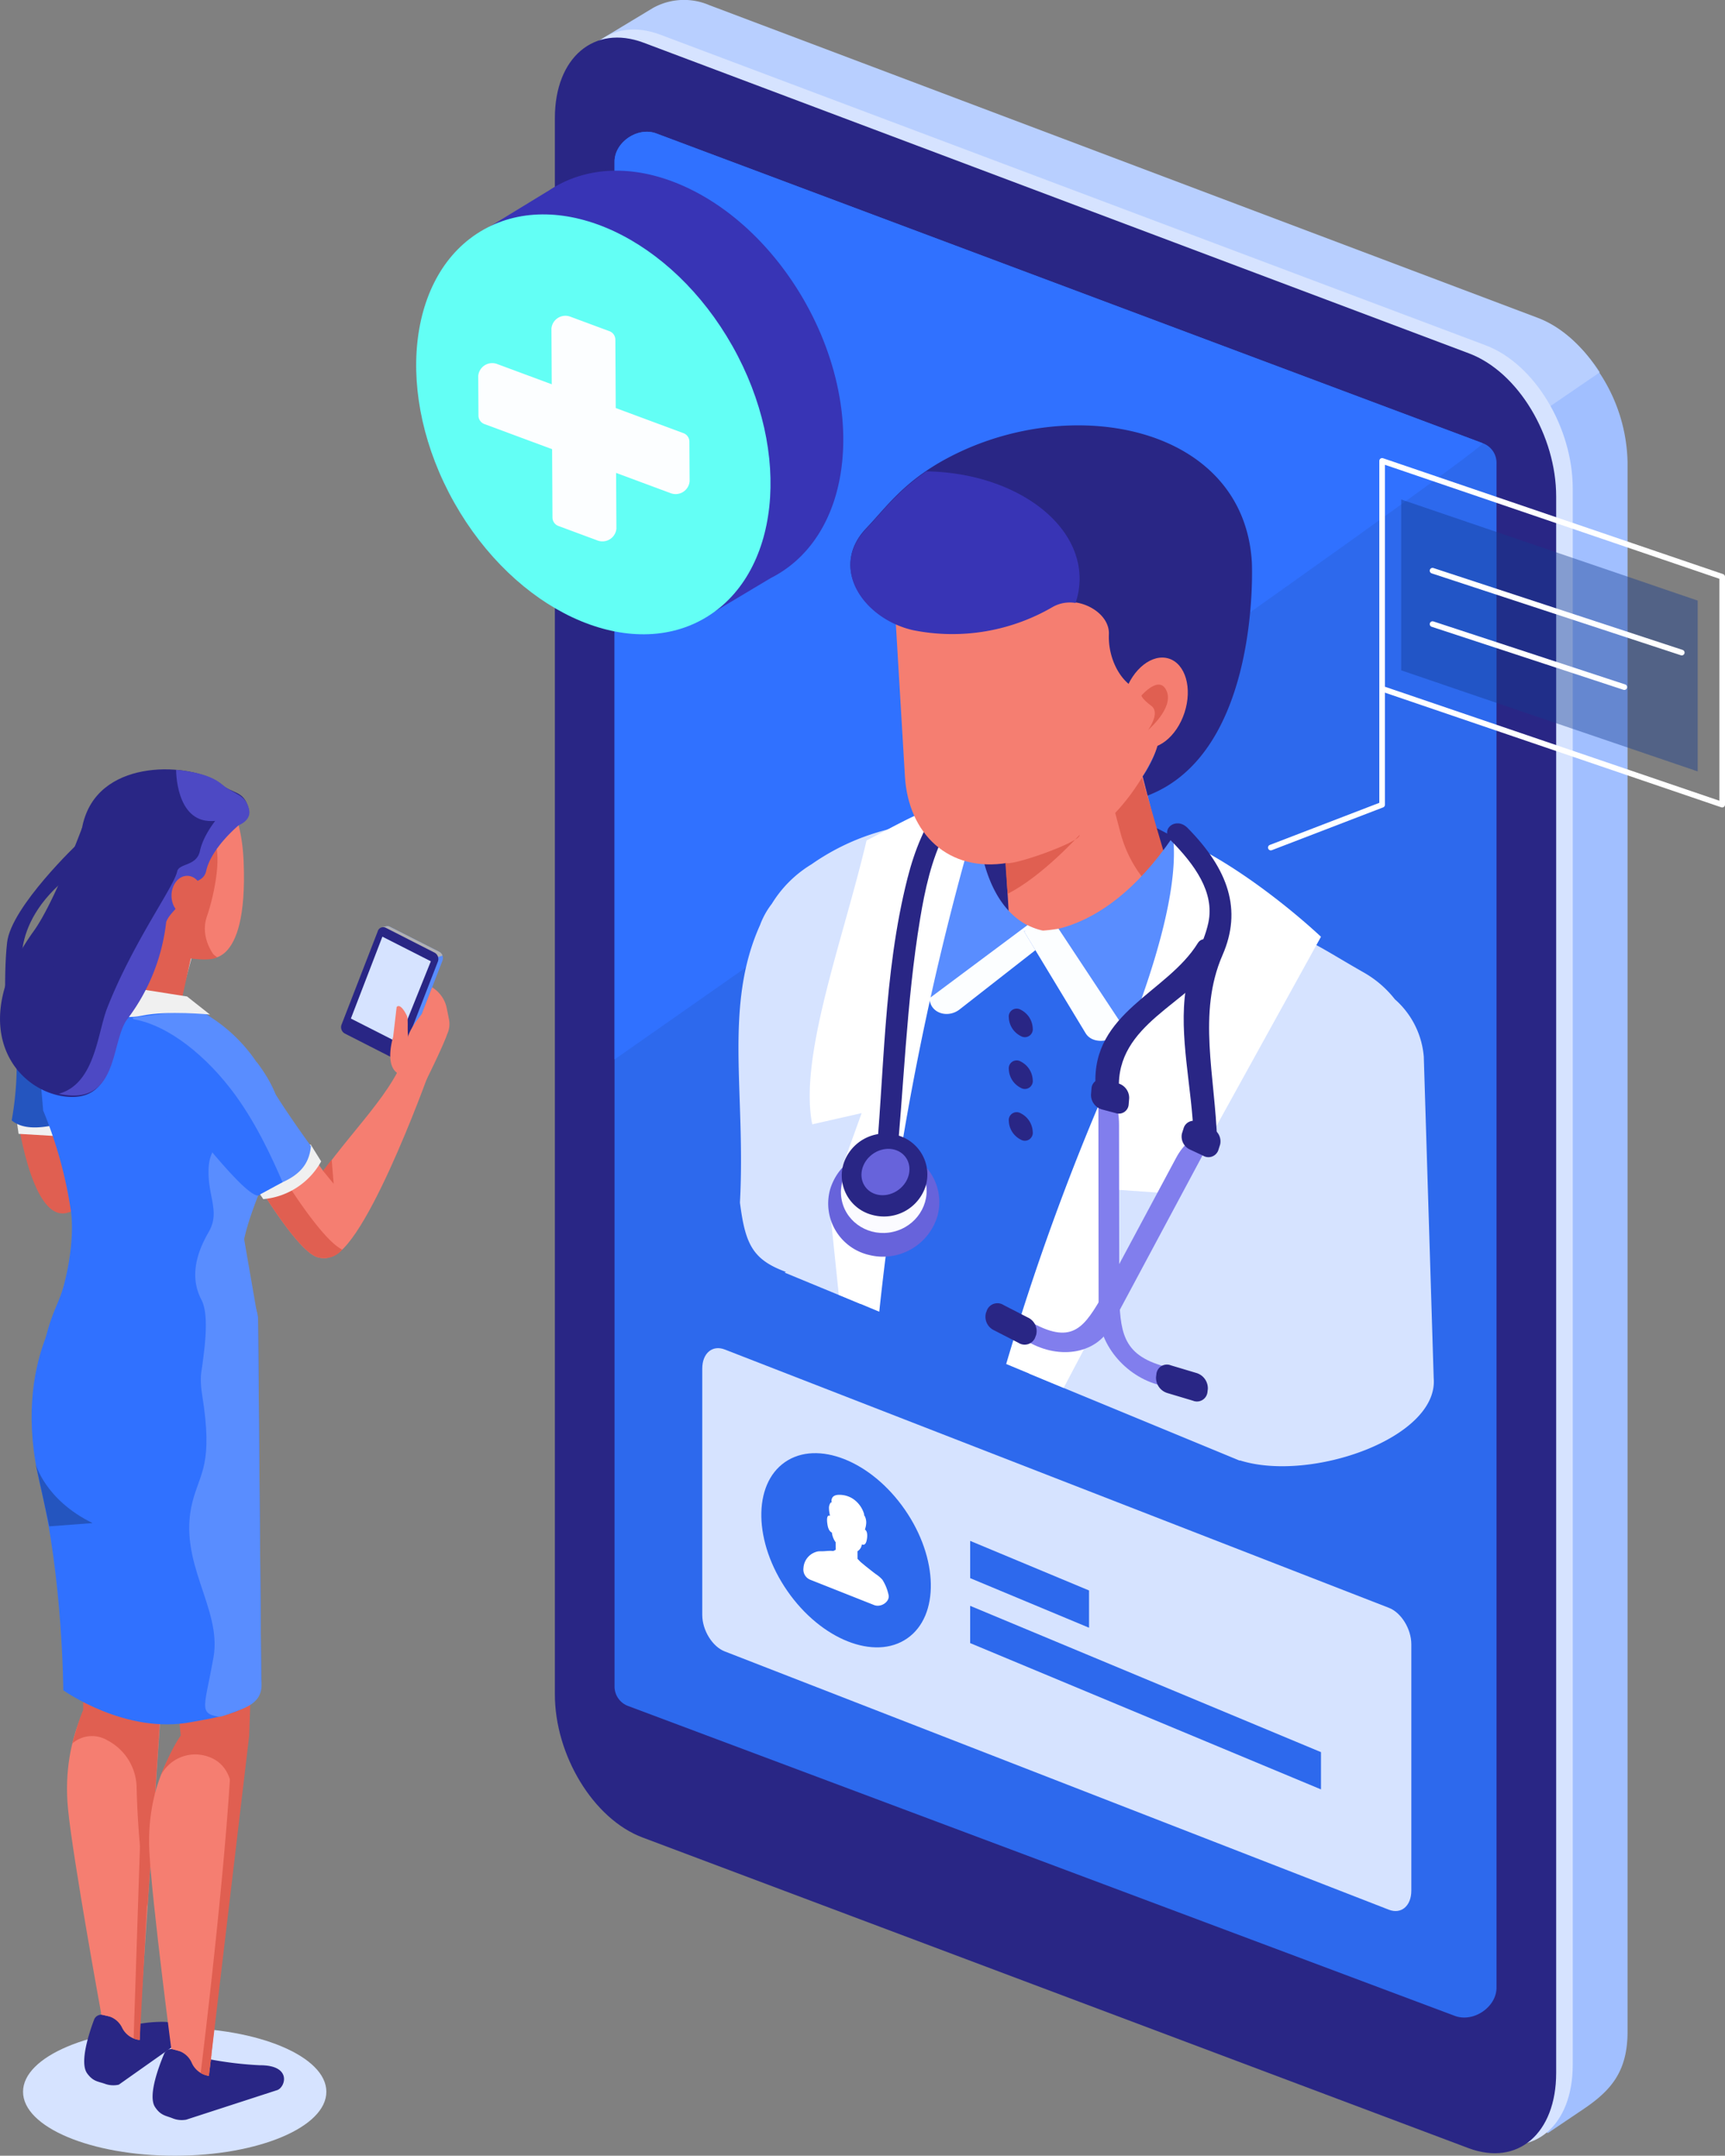 <svg xmlns="http://www.w3.org/2000/svg" width="290.205" height="362.712" viewBox="0 0 290.205 362.712">
  <rect x="0" y="0" width="290.205" height="362.712" fill="#808080" stroke="none"/>
  <g id="Grupo_3737" data-name="Grupo 3737" transform="translate(-1842.977 -605.526)">
    <ellipse id="Elipse_595" data-name="Elipse 595" cx="25.514" cy="10.761" rx="25.514" ry="10.761" transform="translate(1846.853 946.715)" fill="#d6e3ff"/>
    <g id="Grupo_3726" data-name="Grupo 3726" transform="translate(1936.327 605.526)">
      <path id="Trazado_2854" data-name="Trazado 2854" d="M2081.71,683.177a28.216,28.216,0,0,0-4.752-15.141l.073-.049c-2.717-4.2-6.414-7.547-10.487-9.075l-139.258-52.2a10.7,10.7,0,0,0-9.33.42l-8.441,5.339,2.667,272.188a.772.772,0,0,0,.066.367c.05,10.1,6.791,20.784,15.1,23.9l140.962,55.323,6.057-4.079c4.6-3.119,7.341-6.313,7.341-12.981Z" transform="translate(-1901.248 -605.355)" fill="#a1bfff"/>
      <path id="Trazado_2855" data-name="Trazado 2855" d="M1982.515,733.961s-76.252,166.929-76,156.572l3.8-278.224,9.027-5.449a10.742,10.742,0,0,1,9.437-.479L2068.176,659c4.076,1.539,7.728,4.939,10.366,9.22Z" transform="translate(-1902.828 -605.526)" fill="#b8cfff"/>
      <path id="Trazado_2856" data-name="Trazado 2856" d="M2059.6,963.877l-138.916-52.255c-8.342-3.128-14.762-13.93-14.762-24.066V622.3c0-10.135,6.587-15.788,14.928-12.661L2059.692,661.9c8.342,3.128,14.686,13.942,14.686,24.076v265.26C2074.378,961.374,2067.945,967,2059.6,963.877Z" transform="translate(-1903.14 -603.813)" fill="#d6e3ff"/>
      <path id="Trazado_2857" data-name="Trazado 2857" d="M2057.78,964.769l-138.916-52.256c-8.342-3.128-14.762-13.93-14.762-24.064V623.189c0-10.134,6.587-15.79,14.928-12.662l138.838,52.267c8.342,3.128,14.686,13.942,14.686,24.076l0,265.26C2072.552,962.265,2066.121,967.9,2057.78,964.769Z" transform="translate(-1904.102 -603.343)" fill="#292685"/>
      <path id="Trazado_2858" data-name="Trazado 2858" d="M2059.052,675.774a3.493,3.493,0,0,0-2.338-3.334l-139.029-52.119c-3.116-1.168-7.011,1.469-7.011,4.748V881.6a3.5,3.5,0,0,0,2.337,3.335l139.03,52.119c3.115,1.167,7.01-1.471,7.01-4.748l0-229.942h0Z" transform="translate(-1900.637 -597.874)" fill="#2d69ed"/>
    </g>
    <path id="Trazado_2859" data-name="Trazado 2859" d="M1986.338,711.506l-41.21,3.667,6.576-22.121c13.655-1.834,23.265,1.226,34.764,7.372Z" transform="translate(53.854 45.865)" fill="#292685"/>
    <path id="Trazado_2860" data-name="Trazado 2860" d="M1954.886,719.529l-2.254-38.418,22.884,7.809,7.343,28.624C1983.865,722.53,1954.886,730.052,1954.886,719.529Z" transform="translate(57.81 39.849)" fill="#f57e71"/>
    <path id="Trazado_2861" data-name="Trazado 2861" d="M1984.887,712.342s-3.065-2.1-10.112-4.551l-5.742-19.638s2.718,3.974-3.316,9.967l1.06,3.991a21.008,21.008,0,0,0,9.646,12.743l6.124,3.056Z" transform="translate(64.709 43.561)" fill="#e05f51"/>
    <path id="Trazado_2862" data-name="Trazado 2862" d="M2056.714,672.44l-60.376-22.635-78.652-29.484c-3.116-1.168-7.011,1.469-7.011,4.748V776.134S2058.16,672.982,2056.714,672.44Z" transform="translate(35.69 7.652)" fill="#3071ff"/>
    <g id="Grupo_3727" data-name="Grupo 3727" transform="translate(2075.24 848.637)">
      <path id="Trazado_2863" data-name="Trazado 2863" d="M1995.061,764.713" transform="translate(-1995.061 -764.713)" fill="none" stroke="#fff" stroke-miterlimit="10" stroke-width="1.538"/>
    </g>
    <path id="Trazado_2864" data-name="Trazado 2864" d="M1929.409,745.731l-.069-.029A.163.163,0,0,0,1929.409,745.731Z" transform="translate(45.531 73.901)" fill="#ff619a"/>
    <path id="Trazado_2865" data-name="Trazado 2865" d="M1955.013,696.284a38.673,38.673,0,0,0-18.4,6.824,19.9,19.9,0,0,0-6.674,6.642l-.014.018a13.35,13.35,0,0,0-1.966,3.549c-6.158,13.688-2.387,28.13-3.387,46.714.881,6.827,2.05,9.507,7.467,11.559l.25.107a.269.269,0,0,1-.235.095l12.819,5.3S1965.526,695.012,1955.013,696.284Z" transform="translate(42.888 47.84)" fill="#d6e3ff"/>
    <path id="Trazado_2866" data-name="Trazado 2866" d="M2024.41,784.29l-1.666-54.057a14.416,14.416,0,0,0-4.864-9.682,17.778,17.778,0,0,0-5.246-4.516c-9.033-5.154-8.742-5.784-21.382-9.656-11.517-3.528-34.858,77.162-34.913,77.153l33.992,14.046c.168.073.336.144.509.211l.9.374.081-.027C2003.693,801.887,2025.263,794.355,2024.41,784.29Z" transform="translate(59.764 53.111)" fill="#d6e3ff"/>
    <path id="Trazado_2867" data-name="Trazado 2867" d="M1958.128,719.921a1.334,1.334,0,0,1-2.01,1.332,3.647,3.647,0,0,1-2.01-3.088,1.333,1.333,0,0,1,2.01-1.332A3.651,3.651,0,0,1,1958.128,719.921Z" transform="translate(58.588 58.592)" fill="#292685"/>
    <path id="Trazado_2868" data-name="Trazado 2868" d="M1958.128,725.627a1.334,1.334,0,0,1-2.01,1.332,3.651,3.651,0,0,1-2.01-3.089,1.333,1.333,0,0,1,2.01-1.332A3.652,3.652,0,0,1,1958.128,725.627Z" transform="translate(58.588 61.599)" fill="#292685"/>
    <path id="Trazado_2869" data-name="Trazado 2869" d="M1958.128,731.331a1.334,1.334,0,0,1-2.01,1.332,3.649,3.649,0,0,1-2.01-3.09,1.333,1.333,0,0,1,2.01-1.332A3.652,3.652,0,0,1,1958.128,731.331Z" transform="translate(58.588 64.607)" fill="#292685"/>
    <path id="Trazado_2870" data-name="Trazado 2870" d="M1968.083,714.164s-11.164,1.255-13.254-17.123l-7.433-.131c-1.028.9-3.175.623-4.174,6.967a26.665,26.665,0,0,0,.618,11.06l2.76,10.293c.619,2.309,3.662,3.041,5.75,1.384Z" transform="translate(52.683 48.178)" fill="#598dff"/>
    <path id="Trazado_2871" data-name="Trazado 2871" d="M1967.1,708.622a10.816,10.816,0,0,1-5.219-1.174L1945.325,719.8l.174.635c.542,1.972,3.134,2.607,4.942,1.211Z" transform="translate(53.958 53.734)" fill="#fcfeff"/>
    <path id="Trazado_2872" data-name="Trazado 2872" d="M1955.761,713.58s12.521,2.691,25.1-15.884l9.7,9.182c.731,1.427.461,1.834-.817,3.316L1972.866,730.2c-1.956,2.266-5.579,2.454-6.846.354Z" transform="translate(59.46 48.592)" fill="#598dff"/>
    <path id="Trazado_2873" data-name="Trazado 2873" d="M1955.761,708.23a29.677,29.677,0,0,0,5.838-.385l11.023,16.676-.542.623c-1.685,1.933-4.777,2.106-5.893.328Z" transform="translate(59.46 53.943)" fill="#fcfeff"/>
    <path id="Trazado_2874" data-name="Trazado 2874" d="M1941.734,700.554c-3.972,16.862-11.419,36.37-9.133,47.759l8.308-1.888-5.445,15.1,1.6,15.474,6.811,2.842a474.873,474.873,0,0,1,17.344-86.327C1953.263,694.121,1950.729,695.884,1941.734,700.554Z" transform="translate(47.025 46.388)" fill="#fff"/>
    <path id="Trazado_2875" data-name="Trazado 2875" d="M2006.776,714.546l-23.911,43.3-11.894-.837.77,17.766-8.256,15.68-9.667-4.021a410.075,410.075,0,0,1,17.045-47.03c5.328-12.219,12.288-30.813,11.025-41.706C1989.865,700.68,2000.091,708.344,2006.776,714.546Z" transform="translate(58.435 48.592)" fill="#fff"/>
    <g id="Grupo_3728" data-name="Grupo 3728" transform="translate(2039.333 744.057)">
      <path id="Trazado_2876" data-name="Trazado 2876" d="M1972.2,699.144c3.951,4.015,7.361,8.671,6.288,13.78-.829,3.945-3.172,7.06-3.8,11.149-1.225,8.024,1.074,16.683,1.315,24.971.072,2.44,4.024,3.167,3.952.712-.321-10.987-3.363-21.576.912-31.358,3.319-7.595,1.007-14.4-5.88-21.39-1.92-1.952-4.722.177-2.792,2.136Z" transform="translate(-1971.55 -696.235)" fill="#292685"/>
    </g>
    <g id="Grupo_3729" data-name="Grupo 3729" transform="translate(2027.256 763.535)">
      <path id="Trazado_2877" data-name="Trazado 2877" d="M1980.871,709.672c-5.171,8.365-17.856,11.634-17.206,23.928.13,2.447,4.082,3.177,3.953.712-.588-11.1,11.95-14.446,16.674-22.085,1.187-1.92-2.231-4.479-3.421-2.555Z" transform="translate(-1963.641 -708.989)" fill="#292685"/>
    </g>
    <path id="Trazado_2878" data-name="Trazado 2878" d="M1981.743,734.339l-12.85,24c-3,5.054-5.15,7.648-12.656,3.045-.4.941-.792,1.888-1.133,2.86l1.153.735c5.448,3.471,11.956,2.512,14.485-2.213l15.4-28.76C1988.672,729.282,1984.225,729.7,1981.743,734.339Z" transform="translate(59.114 65.969)" fill="#817eed"/>
    <path id="Trazado_2879" data-name="Trazado 2879" d="M1954.61,749.409l4.074,2.092a2.52,2.52,0,0,1,1.387,2.932l-.2.527a1.91,1.91,0,0,1-2.784.79l-4.076-2.092a2.52,2.52,0,0,1-1.387-2.932l.2-.527A1.912,1.912,0,0,1,1954.61,749.409Z" transform="translate(57.221 75.705)" fill="#292685"/>
    <path id="Trazado_2880" data-name="Trazado 2880" d="M1967.449,731.654l.032,29.2c.247,6.364.878,10.083,9.075,11.819-.083,1.071-.177,2.137-.324,3.186l-1.271-.243c-6.007-1.153-10.941-6.732-10.947-12.482l-.038-34.993C1963.97,722.393,1967.443,726.014,1967.449,731.654Z" transform="translate(63.791 63.11)" fill="#817eed"/>
    <path id="Trazado_2881" data-name="Trazado 2881" d="M1977.1,757.262l-4.271-1.278a1.775,1.775,0,0,0-2.428,1.393l-.069.579a2.69,2.69,0,0,0,1.943,2.7l4.271,1.278a1.776,1.776,0,0,0,2.43-1.391l.069-.58A2.694,2.694,0,0,0,1977.1,757.262Z" transform="translate(67.132 79.268)" fill="#292685"/>
    <path id="Trazado_2882" data-name="Trazado 2882" d="M1974.626,733.865l2.12.991a1.764,1.764,0,0,0,2.564-.863l.325-1.022a2.406,2.406,0,0,0-1.419-2.728l-2.121-.991a1.764,1.764,0,0,0-2.564.864l-.325,1.02A2.407,2.407,0,0,0,1974.626,733.865Z" transform="translate(68.614 65.109)" fill="#292685"/>
    <path id="Trazado_2883" data-name="Trazado 2883" d="M1965.073,729.521l2.2.583a1.652,1.652,0,0,0,2.224-1.4l.09-1.106a2.55,2.55,0,0,0-1.911-2.5l-2.2-.583a1.652,1.652,0,0,0-2.224,1.4l-.09,1.107A2.552,2.552,0,0,0,1965.073,729.521Z" transform="translate(63.358 62.693)" fill="#292685"/>
    <path id="Trazado_2884" data-name="Trazado 2884" d="M1942.808,759.258c1.448-14.324,1.8-28.73,4.178-43.059,1.563-9.4,4.386-20.745,15.408-24.1,2.2-.671,1.924-4.007-.3-3.329-10.164,3.1-14.86,11.3-17.239,20.663-4.137,16.3-3.859,33.267-5.512,49.614-.22,2.175,3.242,2.4,3.464.215Z" transform="translate(50.8 43.836)" fill="#292685"/>
    <g id="Grupo_3730" data-name="Grupo 3730" transform="translate(1982.296 796.25)">
      <path id="Trazado_2885" data-name="Trazado 2885" d="M1934.538,738.912a8.881,8.881,0,0,0,6.546,11.028,9.553,9.553,0,0,0,11.5-6.512,8.88,8.88,0,0,0-6.546-11.028A9.553,9.553,0,0,0,1934.538,738.912Z" transform="translate(-1934.202 -729.514)" fill="#6763db"/>
      <ellipse id="Elipse_596" data-name="Elipse 596" cx="7.221" cy="6.962" rx="7.221" ry="6.962" transform="translate(0.766 4.589) rotate(-12.955)" fill="#fbfbff"/>
      <path id="Trazado_2886" data-name="Trazado 2886" d="M1935.956,735.648a6.84,6.84,0,0,0,5.043,8.494,7.356,7.356,0,0,0,8.859-5.015,6.84,6.84,0,0,0-5.043-8.494A7.358,7.358,0,0,0,1935.956,735.648Z" transform="translate(-1933.413 -730.411)" fill="#292685"/>
    </g>
    <g id="Grupo_3732" data-name="Grupo 3732" transform="translate(1993.303 682.58)">
      <g id="Grupo_3731" data-name="Grupo 3731">
        <path id="Trazado_2887" data-name="Trazado 2887" d="M1969.491,721.286l-8.818,2.81c-10.067,1.717-16.779-4.951-17.349-14.534l-1.885-31.644c-.57-9.583,7.2-18.829,17.268-20.545l6.536-1.115c10.069-1.717,18.772,4.719,19.344,14.3l1.883,31.644C1986.837,703.964,1979.56,719.569,1969.491,721.286Z" transform="translate(-1941.41 -655.98)" fill="#f57e71"/>
      </g>
    </g>
    <path id="Trazado_2888" data-name="Trazado 2888" d="M1970.7,682.848a33.5,33.5,0,0,1-23.508,3.913c-8.308-1.9-14.2-10.412-7.879-17.053,3.418-3.59,6.347-7.917,13.72-11.834,20.909-11.109,49.8-5.385,51.161,17.537,0,0,1.583,31.953-17.535,39.27l-.828-3.227s7.413-10.072-1.335-14.848c-2.645-1.445-4.513-5.231-4.354-9.094C1980.3,683.6,1974.336,680.685,1970.7,682.848Z" transform="translate(49.388 24.706)" fill="#292685"/>
    <ellipse id="Elipse_597" data-name="Elipse 597" cx="7.822" cy="5.29" rx="7.822" ry="5.29" transform="matrix(0.308, -0.951, 0.951, 0.308, 2029.789, 729.589)" fill="#f57e71"/>
    <path id="Trazado_2889" data-name="Trazado 2889" d="M1968.712,682.8s3.062-3.61,4.259-.742-3.137,6.533-3.137,6.533,2.133-2.883.55-4.062S1968.712,682.8,1968.712,682.8Z" transform="translate(66.288 39.763)" fill="#e05f51"/>
    <ellipse id="Elipse_598" data-name="Elipse 598" cx="4.212" cy="3.713" rx="4.212" ry="3.713" transform="translate(1986.345 802.281) rotate(-36.862)" fill="#6763db"/>
    <path id="Trazado_2890" data-name="Trazado 2890" d="M1953.727,702.146c.35.916,12.818-3.467,12.469-4.628,0,0-6.33,7.015-12.091,9.895Z" transform="translate(58.388 48.499)" fill="#e05f51"/>
    <path id="Trazado_2891" data-name="Trazado 2891" d="M1949.437,657.456c-4.849,3.3-7.324,6.73-10.122,9.669-6.321,6.64-.429,15.157,7.879,17.053a33.5,33.5,0,0,0,23.508-3.913,5.85,5.85,0,0,1,3.832-.664,12.759,12.759,0,0,0,.681-4.074C1975.214,665.677,1963.725,657.673,1949.437,657.456Z" transform="translate(49.388 27.378)" fill="#3834b5"/>
    <path id="Trazado_2892" data-name="Trazado 2892" d="M2035.858,797.747l-111.753-43.472c-2.073-.8-3.768.645-3.768,3.215v41.454c0,2.57,1.7,5.328,3.768,6.13l111.753,43.47c2.071.8,3.768-.645,3.768-3.213V803.876C2039.626,801.307,2037.929,798.549,2035.858,797.747Z" transform="translate(40.785 78.304)" fill="#d6e3ff"/>
    <ellipse id="Elipse_599" data-name="Elipse 599" cx="12.018" cy="18.04" rx="12.018" ry="18.04" transform="matrix(0.822, -0.57, 0.57, 0.822, 1965.155, 858.386)" fill="#2d69ed"/>
    <path id="Trazado_2893" data-name="Trazado 2893" d="M1969.849,783.631l-20-8.344v6.27l20,8.344Z" transform="translate(56.343 89.498)" fill="#2d69ed"/>
    <path id="Trazado_2894" data-name="Trazado 2894" d="M2008.868,807.058l-59.02-24.615v6.27l59.02,24.615Z" transform="translate(56.342 93.271)" fill="#2d69ed"/>
    <path id="Trazado_2895" data-name="Trazado 2895" d="M1857.329,765.17l-1.764,39.839s-6.3,7.832-5.04,20.692c.822,8.439,5.709,35.141,5.709,35.141l6.375.681,4.221-62.568Z" transform="translate(3.892 84.165)" fill="#f57e71"/>
    <path id="Trazado_2896" data-name="Trazado 2896" d="M1855.392,827.524a1.277,1.277,0,0,0-1.477.8c-.822,2.184-2.483,7.2-1.176,9.023,1.014,1.411,1.885,1.365,3.013,1.773a4.129,4.129,0,0,0,2.324.139l10.707-7.561c1.423-.37-.974-3.045-3.1-3.006a21.751,21.751,0,0,0-3.87.29Z" transform="translate(4.891 117.021)" fill="#292685"/>
    <path id="Trazado_2897" data-name="Trazado 2897" d="M1860.748,828.237l-.136,4.753a3.752,3.752,0,0,1-2.937-2.013,3.647,3.647,0,0,0-2.569-2.053l-1-.228.53-3.563Z" transform="translate(5.865 115.778)" fill="#f57e71"/>
    <path id="Trazado_2898" data-name="Trazado 2898" d="M1863.6,827.424a151.886,151.886,0,0,1-1.843-20.135,9.107,9.107,0,0,0-4.86-7.854,5.042,5.042,0,0,0-5.956.5s1.427-5.362,2.334-6.6,12.184,6.09,12.184,6.09Z" transform="translate(4.201 98.939)" fill="#e05f51"/>
    <path id="Trazado_2899" data-name="Trazado 2899" d="M1869,771.232l-3.625,38.774s-6.555,6.808-5.933,19.576c.408,8.378,3.94,35.2,3.94,35.2l6.229,1.539,6.336-58.815Z" transform="translate(8.657 87.361)" fill="#f57e71"/>
    <path id="Trazado_2900" data-name="Trazado 2900" d="M1863.241,831.321a1.275,1.275,0,0,0-1.507.736c-.908,2.15-2.772,7.1-1.538,8.968.956,1.452,1.828,1.44,2.94,1.894a4.13,4.13,0,0,0,2.317.232l15.183-4.934c1.437-.313,2.783-4.25-2.812-4.22a61.057,61.057,0,0,1-8.229-.965Z" transform="translate(8.862 119.016)" fill="#292685"/>
    <path id="Trazado_2901" data-name="Trazado 2901" d="M1868.6,833.476l-.429,3.548a3.755,3.755,0,0,1-2.853-2.129,3.648,3.648,0,0,0-2.483-2.155l-1-.267.674-3.538Z" transform="translate(9.947 117.781)" fill="#f57e71"/>
    <g id="Grupo_3734" data-name="Grupo 3734" transform="translate(1876.739 891.53)">
      <g id="Grupo_3733" data-name="Grupo 3733">
        <path id="Trazado_2902" data-name="Trazado 2902" d="M1870.375,792.8l2.868,6.049-6.355,53.678h0v.008l-.284,2.417h-.008l-.136,1.124a4.277,4.277,0,0,1-1.378-.486S1870.994,808.069,1870.375,792.8Z" transform="translate(-1865.084 -792.799)" fill="#e05f51"/>
      </g>
    </g>
    <path id="Trazado_2903" data-name="Trazado 2903" d="M1872.632,809.21s1.326-7.641-5.329-8.607a6.535,6.535,0,0,0-6.611,3.47s1.872-4.979,3.96-7.511,10.909.327,10.909.327Z" transform="translate(9.339 100.163)" fill="#e05f51"/>
    <path id="Trazado_2904" data-name="Trazado 2904" d="M1858.715,842.95l1.4-25.83-1.219-10.876-1.2,36.446Z" transform="translate(7.762 105.819)" fill="#e05f51"/>
    <path id="Trazado_2905" data-name="Trazado 2905" d="M1852.146,797.88l.037-11.512,13.465,3.017-.82,13.64Z" transform="translate(4.834 95.34)" fill="#e05f51"/>
    <path id="Trazado_2906" data-name="Trazado 2906" d="M1863.236,800.583l-1.014-10.308,12.92-.838-.39,11.183Z" transform="translate(10.146 96.958)" fill="#e05f51"/>
    <path id="Trazado_2907" data-name="Trazado 2907" d="M1884.557,754.577c-.055-4.07-8.369-10.429-18.759-10.619s-12.612,1.856-12.558,5.926c0,0-10.507,11.194-5.361,32.439,3.833,15.814,3.908,34.622,3.908,34.622s10.509,7.518,21.6,5.344c3.409-.667,12.378-1.631,11.7-7.1Z" transform="translate(1.837 72.975)" fill="#3071ff"/>
    <path id="Trazado_2908" data-name="Trazado 2908" d="M1873.57,753.734c-.028-2.019-1.972-6.792-5.347-8.184-1.469-.6-.99,75.048.105,74.642,3.125-1.158,6.277-1.8,5.774-5.851Z" transform="translate(12.824 73.819)" fill="#598dff"/>
    <path id="Trazado_2909" data-name="Trazado 2909" d="M1846.907,766.815s1.562,6.023,9.571,9.944l-7.279.55Z" transform="translate(2.072 85.032)" fill="#2455bf"/>
    <path id="Trazado_2910" data-name="Trazado 2910" d="M1869.574,754.117s-4.887-.379-3.578,7.764c1.892,11.781-.35,12.987-1.63,18.013-2.6,10.2,5.014,17.847,3.536,26.172s-2.56,9.388.9,9.973c.412.07,3.117-.91,3.49-1.631,2.761-5.318,2.1-28.786,1.619-30.807C1873.366,781.306,1869.574,754.117,1869.574,754.117Z" transform="translate(10.989 78.336)" fill="#598dff"/>
    <path id="Trazado_2911" data-name="Trazado 2911" d="M1844.782,727.842s2.286,18.606,8.392,17.3,19-16.6,19-16.6Z" transform="translate(0.952 64.485)" fill="#e05f51"/>
    <path id="Trazado_2912" data-name="Trazado 2912" d="M1851.807,731.744l-6.655-.393-.371-2.627,5.419.03Z" transform="translate(0.952 64.95)" fill="#f0f0f0"/>
    <path id="Trazado_2913" data-name="Trazado 2913" d="M1853.656,714.519s-8.977,5.506-8.558,13.658a53.422,53.422,0,0,1-.833,8.4c1.619,1.373,4.287,1.509,7.815.631Z" transform="translate(0.679 57.461)" fill="#2455bf"/>
    <path id="Trazado_2914" data-name="Trazado 2914" d="M1851.292,765.683s1.978-6.718,1.31-12.534a71.963,71.963,0,0,0-4.716-17.187c-.269-4.5-2.314-16.6,4.99-20.973l8.085-2.5,10.945,4.736s16.011,10.409,15.64,20.9c-.174,4.9-4.734,12.667-6.2,19.467l.912,14.9c-.286,10.135-36.158,10.667-33.9,1.608C1849.426,769.827,1850.521,768.426,1851.292,765.683Z" transform="translate(2.343 56.389)" fill="#3071ff"/>
    <path id="Trazado_2915" data-name="Trazado 2915" d="M1869.987,730.2c.813,5.816-2.974,5.5-3.244,10.257s2.028,7.347,0,10.851-3.245,7.521-1.217,11.393c1.428,2.726.417,8.842.076,11.593,5.628-.328,9.342-4.276,9.453-8.258l-2.343-13.531c1.465-6.8,6.023-14.568,6.2-19.469.127-3.558-1.636-7.108-4.018-10.246l-.983-.576A7.509,7.509,0,0,0,1869.987,730.2Z" transform="translate(11.338 61.518)" fill="#598dff"/>
    <path id="Trazado_2916" data-name="Trazado 2916" d="M1877.3,745.343c6.408-9.9,13.784-16.08,16.555-23.528l3.948,3.173s-11.555,32.259-17.242,30.688C1872.055,753.326,1877.3,745.343,1877.3,745.343Z" transform="translate(17.251 61.308)" fill="#f57e71"/>
    <path id="Trazado_2917" data-name="Trazado 2917" d="M1855.875,698.6s-11.3,10.692-12,16.726-.09,16.17-.09,16.17l3-9.808s-3.343-9.033,7.732-17.661S1855.875,698.6,1855.875,698.6Z" transform="translate(0.298 48.761)" fill="#292685"/>
    <path id="Trazado_2918" data-name="Trazado 2918" d="M1855.2,720.32l6.49-15.279,9.4.714-4.37,16.013Z" transform="translate(6.444 52.464)" fill="#d3d2d4"/>
    <path id="Trazado_2919" data-name="Trazado 2919" d="M1865.095,726.162s14.377,27.713,19.721,29.081,5.528-8.129,5.528-8.129l-17.6-24.278Z" transform="translate(11.661 61.846)" fill="#f57e71"/>
    <path id="Trazado_2920" data-name="Trazado 2920" d="M1868.345,723.243l-3.25,2.7s14.377,27.713,19.721,29.081a3.947,3.947,0,0,0,4.073-1.307C1883.521,751.007,1871.729,729.592,1868.345,723.243Z" transform="translate(11.661 62.061)" fill="#e05f51"/>
    <path id="Trazado_2921" data-name="Trazado 2921" d="M1856.174,694.365s-3.444,26.569,14.528,27.311c0,0,7.2,2.473,6.445-16.15S1863.69,689.7,1856.174,694.365Z" transform="translate(6.818 45.017)" fill="#f57e71"/>
    <path id="Trazado_2922" data-name="Trazado 2922" d="M1872.961,713.863a22.66,22.66,0,0,1-7.127-8.323l-7.553,4.73-2.87,9.026,11.7,1.164,1.416-6.4S1871.781,714.55,1872.961,713.863Z" transform="translate(6.555 52.728)" fill="#e05f51"/>
    <path id="Trazado_2923" data-name="Trazado 2923" d="M1880.586,731.6l1.784,2.867a12.388,12.388,0,0,1-9.742,6.353l-1.883-2.812Z" transform="translate(14.639 66.466)" fill="#f0f0f0"/>
    <path id="Trazado_2924" data-name="Trazado 2924" d="M1868.466,716.738a26.616,26.616,0,0,1,11.274,11.01c2.123,4.143,7.853,11.989,7.853,11.989-.45,4.51-3.717,6.358-11.311,8.056l-18.708-29.678Z" transform="translate(7.696 58.631)" fill="#598dff"/>
    <path id="Trazado_2925" data-name="Trazado 2925" d="M1873.348,719.28l-3.849-3.039-17.135-2.7s2.016,7.511,9.516,5.932C1866.225,718.562,1873.348,719.28,1873.348,719.28Z" transform="translate(4.949 56.948)" fill="#f0f0f0"/>
    <path id="Trazado_2926" data-name="Trazado 2926" d="M1870.8,711.436a33.26,33.26,0,0,1-6.578,17.628c-2.828,3.58-1.5,13.691-9.983,12.912s-17.357-11.532-5.577-27.888c3.441-4.777,8.123-17.36,8.123-17.36Z" transform="translate(0 48.082)" fill="#292685"/>
    <g id="Grupo_3735" data-name="Grupo 3735" transform="translate(1900.369 761.349)">
      <path id="Trazado_2927" data-name="Trazado 2927" d="M1890.006,729.825l-8.409-4.388a1.235,1.235,0,0,1-.487-1.541l6.057-15.623a.97.97,0,0,1,1.326-.62l8.351,4.243a1.237,1.237,0,0,1,.487,1.542l-6.029,15.548c-.151.393-.344.466-.73.611Z" transform="translate(-1880.314 -707.558)" fill="#598dff"/>
      <path id="Trazado_2928" data-name="Trazado 2928" d="M1889.261,714.97s-8.412,9.524-8.181,8.927l6.008-16.127.726-.169a.84.84,0,0,1,.649.053l8.351,4.243a1.064,1.064,0,0,1,.511.623Z" transform="translate(-1880.283 -707.558)" fill="#b2b1b3"/>
      <path id="Trazado_2929" data-name="Trazado 2929" d="M1889.443,729.789l-8.326-4.244a1.228,1.228,0,0,1-.463-1.541l6.057-15.623a.959.959,0,0,1,1.312-.622l8.322,4.244a1.227,1.227,0,0,1,.457,1.542l-6.057,15.623A.948.948,0,0,1,1889.443,729.789Z" transform="translate(-1880.557 -707.501)" fill="#292685"/>
      <path id="Trazado_2930" data-name="Trazado 2930" d="M1889.829,726.664l-8.2-4.166,5.3-13.777,8.149,4.142-5.4,13.446C1889.63,726.426,1889.941,726.721,1889.829,726.664Z" transform="translate(-1879.99 -706.945)" fill="#d6e3ff"/>
    </g>
    <path id="Trazado_2931" data-name="Trazado 2931" d="M1888.735,717.924c.31.617.07,2.408.235,3.426a31.474,31.474,0,0,0,1.356,5.2s-1.428,2.535-3.345.95-.53-5.929-.53-5.929l.589-5.031S1887.592,715.654,1888.735,717.924Z" transform="translate(22.664 58.436)" fill="#f57e71"/>
    <path id="Trazado_2932" data-name="Trazado 2932" d="M1895.191,719.709c-.176-.881-.374-1.857-.374-1.857a5.32,5.32,0,0,0-2.474-3.548l-1.744,4.5c-1.413,1.819-2.509,3.416-2.347,4.608l-.878.846a.5.5,0,0,0-.136.472l1.185,5.073a.5.5,0,0,0,.878.212c.27-.36.635-.9,1.052-1.524l.956,1.515s2.718-5.426,3.569-7.81c.008-.024.02-.052.032-.082A4.032,4.032,0,0,0,1895.191,719.709Z" transform="translate(23.327 57.348)" fill="#f57e71"/>
    <path id="Trazado_2933" data-name="Trazado 2933" d="M1847.183,730.892c2.613.881,2.841-2.569,3.894-5.693s2.188-12.966-.425-13.847-5.234,9.16-6.289,12.285S1844.571,730.01,1847.183,730.892Z" transform="translate(0.535 55.763)" fill="#292685"/>
    <path id="Trazado_2934" data-name="Trazado 2934" d="M1879.349,747.313l3.745-2.034c-1.7-3.926-4.563-10.325-8.737-15.715-5.073-6.55-11.659-11.349-17.3-11.824l3.248,19.379,4.886-4.505S1877.95,749.6,1879.349,747.313Z" transform="translate(7.42 59.159)" fill="#3071ff"/>
    <path id="Trazado_2935" data-name="Trazado 2935" d="M1869.322,718.029s-2.672-3.091-1.393-6.772,2.782-11.066.89-13.3-3.537,3.887-3.537,3.887l-.382,6.228-3.232,2.127.635,7.469Z" transform="translate(9.854 48.474)" fill="#e05f51"/>
    <path id="Trazado_2936" data-name="Trazado 2936" d="M1861.461,719.509l1.271-.127c1.135.26,2.992-2.4,3.367-3.505.661-1.947,3.067-2.979,3.682-5.919.244-1.165,2.639-.689,3.1-2.793.843-3.875,5.486-7.7,5.486-7.7s2.277-.835,1.694-2.778c-.852-2.838-2.543-2.239-4.429-3.809-4.21-3.5-19.009-4.782-22.853,4.863C1848.39,708.753,1861.461,719.509,1861.461,719.509Z" transform="translate(4.692 44.687)" fill="#292685"/>
    <path id="Trazado_2937" data-name="Trazado 2937" d="M1862.378,690.34s-.095,8.7,5.938,8.62,4.687-4.336,4.687-4.336-1.092-.619-2.088-1.2S1869.029,691,1862.378,690.34Z" transform="translate(10.228 44.714)" fill="#4d49c4"/>
    <path id="Trazado_2938" data-name="Trazado 2938" d="M1881.426,695.4a3.5,3.5,0,0,0-1.608-2.256c-.951.818-5.684,5.072-6.622,9.382-.567,2.6-3.53,2.013-3.832,3.454-.534,2.553-7.447,11.927-11.778,22.989-1.642,4.2-2.013,12.7-8.135,14.4a14.229,14.229,0,0,0,1.626.246c8.478.779,7.155-9.333,9.982-12.912a33.127,33.127,0,0,0,6.465-16.255c.726-1.859,3.025-2.914,3.627-5.783.244-1.165,2.639-.689,3.1-2.792.842-3.876,5.486-7.7,5.486-7.7S1882.009,697.343,1881.426,695.4Z" transform="translate(3.413 46.193)" fill="#4d49c4"/>
    <path id="Trazado_2939" data-name="Trazado 2939" d="M1867.139,705.357c-.01,1.837-1.2,3.32-2.654,3.311s-2.627-1.5-2.616-3.34,1.2-3.32,2.653-3.312S1867.149,703.52,1867.139,705.357Z" transform="translate(9.96 50.87)" fill="#e05f51"/>
    <path id="Trazado_2940" data-name="Trazado 2940" d="M1878.556,735.156l1.794,2.19-.325-4.055Z" transform="translate(18.758 67.358)" fill="#e05f51"/>
    <path id="Trazado_2941" data-name="Trazado 2941" d="M1943.379,788.759c1.191.474,2.717-.617,2.424-1.735a7.775,7.775,0,0,0-1.026-2.523h0a5.48,5.48,0,0,0-1.058-.913c-.357-.256-.825-.626-1.275-.984-.151-.121-.3-.24-.452-.357h0l-.91-.757-.4-.416a.786.786,0,0,1-.094-.1,1.243,1.243,0,0,1,0-.171l-.009-1.094a1.565,1.565,0,0,0,.733-1.153c.62.26.788-.454.866-.955.055-.356.14-1.248-.338-1.532.014-.057.026-.111.04-.159a3.877,3.877,0,0,0,.173-.944,2.41,2.41,0,0,0-.2-1.068.788.788,0,0,0-.148-.234.979.979,0,0,0-.064-.391,4.674,4.674,0,0,0-1.8-2.379,4.187,4.187,0,0,0-2.3-.683c-.55-.008-1.286.134-1.33.965a.7.7,0,0,0,.055.307.22.22,0,0,0-.243.108,1.521,1.521,0,0,0-.234.9,5.481,5.481,0,0,0,.136,1.068c.012.055.023.118.033.182-.594-.244-.513.808-.46,1.235.066.535.214,1.333.776,1.585a3.74,3.74,0,0,0,.16.715,3.379,3.379,0,0,0,.482.921.037.037,0,0,0,0,.014q0,.561.009,1.122a1.171,1.171,0,0,1,0,.13c-.008-.026-.1.047-.127.06l-.266.137v0l-.246-.008,0-.006-.058,0a4.445,4.445,0,0,0-.495,0h-.02c-.211.009-.425.026-.635.044-.38.032-.762,0-1.133.04a3.027,3.027,0,0,0-2.45,2.8,1.851,1.851,0,0,0,1.194,1.99Zm-1.332-11.165-.021.127C1942.032,777.68,1942.04,777.638,1942.048,777.593Z" transform="translate(46.653 86.825)" fill="#fff"/>
    <path id="Trazado_2942" data-name="Trazado 2942" d="M1957.4,673.047c1.7-18.047-10.2-38.675-26.573-46.073-7.532-3.4-14.695-3.407-20.4-.669l0-.006-.061.035a19.365,19.365,0,0,0-2.227,1.266l-13.4,8.181,6.885-1.168a28.5,28.5,0,0,0-3.514,11.642c-1.7,18.047,10.2,38.675,26.573,46.074a28.732,28.732,0,0,0,9.742,2.573l1.61,3.54,9.347-5.58c.518-.258,1.02-.548,1.512-.852l.168-.095-.006-.008C1952.693,688.34,1956.574,681.807,1957.4,673.047Z" transform="translate(27.286 9.913)" fill="#3834b5"/>
    <ellipse id="Elipse_600" data-name="Elipse 600" cx="26.854" cy="37.611" rx="26.854" ry="37.611" transform="translate(1900.934 657.354) rotate(-29.418)" fill="#63fff5"/>
    <g id="Grupo_3736" data-name="Grupo 3736" transform="translate(1923.433 658.652)">
      <path id="Trazado_2943" data-name="Trazado 2943" d="M1895.659,647.678l.037,6.68a1.53,1.53,0,0,0,1.042,1.443l31.395,11.652a2.362,2.362,0,0,0,3.086-2.026l-.037-6.68a1.529,1.529,0,0,0-1.041-1.443l-31.395-11.653A2.362,2.362,0,0,0,1895.659,647.678Z" transform="translate(-1895.659 -637.564)" fill="#fcfeff"/>
      <path id="Trazado_2944" data-name="Trazado 2944" d="M1904.939,675.7l6.628,2.46a2.362,2.362,0,0,0,3.087-2.027l-.176-31.793a1.531,1.531,0,0,0-1.042-1.445l-6.628-2.46a2.361,2.361,0,0,0-3.086,2.026l.176,31.793A1.531,1.531,0,0,0,1904.939,675.7Z" transform="translate(-1891.408 -640.313)" fill="#fcfeff"/>
    </g>
    <path id="Trazado_2945" data-name="Trazado 2945" d="M2052.441,714.14l-57.21-19.5V656.3l57.21,19.5Z" transform="translate(80.268 26.771)" fill="none" stroke="#fff" stroke-linecap="round" stroke-linejoin="round" stroke-width="0.946"/>
    <path id="Trazado_2946" data-name="Trazado 2946" d="M2040.217,675.18v-.008l-42.889-14.616V689.3l6.992,2.383v.008l42.889,14.616V677.563Z" transform="translate(81.374 29.012)" fill="#143a8f" opacity="0.42"/>
    <path id="Trazado_2947" data-name="Trazado 2947" d="M2001.694,681.409v19.518l-18.725,7.2" transform="translate(73.804 40.005)" fill="none" stroke="#fff" stroke-linecap="round" stroke-linejoin="round" stroke-width="0.946"/>
    <line id="Línea_127" data-name="Línea 127" x2="41.926" y2="13.78" transform="translate(2083.982 701.548)" fill="none" stroke="#fff" stroke-linecap="round" stroke-linejoin="round" stroke-width="0.946"/>
    <line id="Línea_128" data-name="Línea 128" x2="32.264" y2="10.604" transform="translate(2083.982 710.534)" fill="none" stroke="#fff" stroke-linecap="round" stroke-linejoin="round" stroke-width="0.946"/>
  </g>
</svg>
